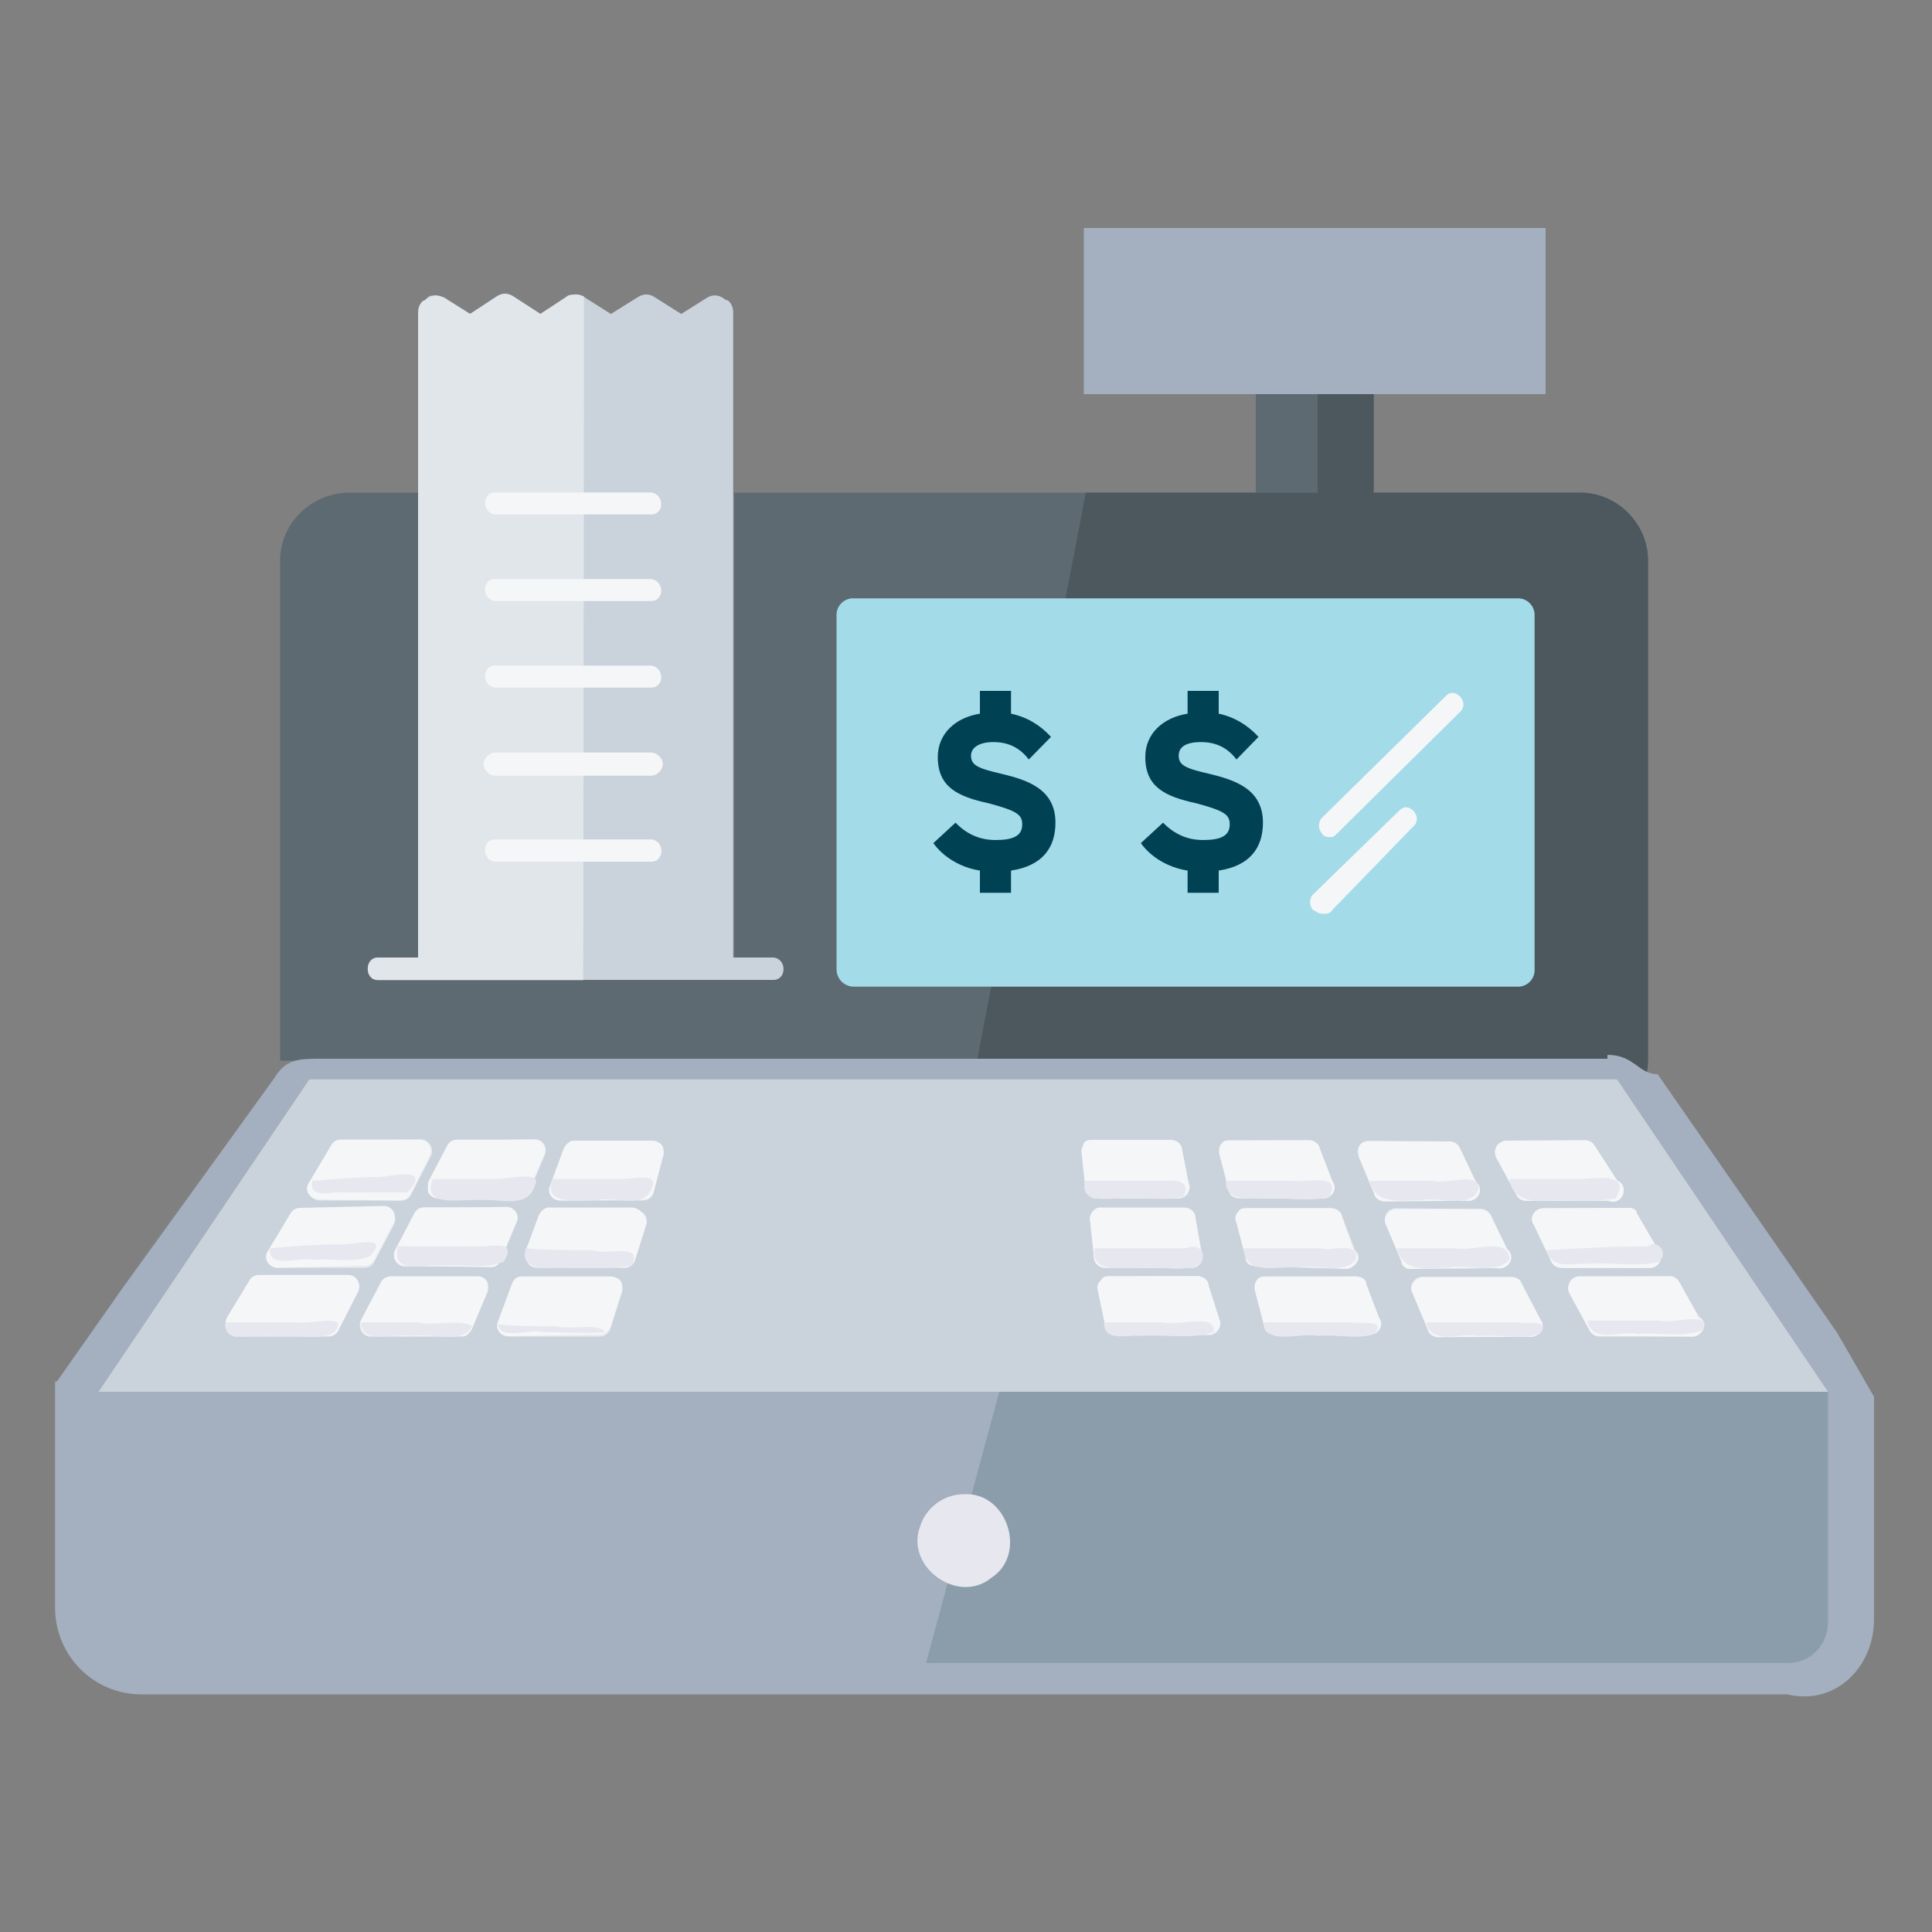 <?xml version="1.0" encoding="UTF-8" standalone="no"?>
<svg  xmlns="http://www.w3.org/2000/svg" viewBox="0 0 10 10">
 
  <rect x="0" y="0" width="10" height="10" fill="#808080" stroke="none"/>
 
  <path 
     d="M 8.53,5.49 V 2.9 C 8.53,2.71 8.37,2.55 8.18,2.55 H 7.11 V 2.04 H 6.5 V 2.55 H 3.8 V 4.96 H 2.17 V 2.55 H 1.81 c -0.2,0 -0.36,0.16 -0.36,0.35 v 2.59"
     style="fill:#5e6a71;" />
  <path class="shade"  d="M 6.82,2.04 V 2.55 H 5.62 L 4.99,5.84 h 3.19 c 0.19,0 0.35,-0.16 0.35,-0.35 V 2.9 C 8.53,2.71 8.37,2.55 8.18,2.55 H 7.11 V 2.04 Z"
     style="fill:#4c575e;" />
  
  <path d="M 5.61,1.18 H 8 V 2.04 H 5.61 Z m 2.71,4.3 H 1.66 c -0.11,0 -0.18,0 -0.24,0.1 l -0,0 L 0.64,6.66 1.37,5.62 0.295,7.15 c 0,0 0,0 -0.01,0 v 0 0 0 0 0 0 0 0 0 0 0 0 1.17 c 0,0.25 0.2,0.45 0.446,0.45 H 9.25 C 9.5,8.83 9.7,8.63 9.7,8.38 v -1.15 0 0 0 0 0 0 0 0 0 0 0 L 9.51,6.9 8.58,5.56 c -0.1,0 -0.12,-0.1 -0.26,-0.1 z"
     style="fill:#a4b0bf;" />
  <path  d="m 4.42,3.097 a 0.086,0.086 0 0 0 -0.09,0.09 v 1.83 c 0,0.05 0.04,0.09 0.09,0.09 h 3.433 a 0.086,0.086 0 0 0 0.09,-0.09 v -1.83 a 0.086,0.086 0 0 0 -0.09,-0.09 z"
     style="fill:#a3dbe8;" />
  <path
     d="M 8.37,5.587 9.462,7.204 H 0.51 L 1.601,5.587 M 2.254,1.529 c -0.01,0 -0.03,0 -0.04,0.01 -0.02,0.02 -0.04,0.04 -0.04,0.07 V 4.956 H 1.956 c -0.07,0 -0.07,0.11 0,0.116 h 2.047 c 0.07,-0 0.07,-0.11 0,-0.116 H 3.795 v -2.465 0 -0.877 c -10e-4,-0.02 -0.01,-0.05 -0.03,-0.06 -0,-0 -0.01,-0 -0.02,-0.01 -0.03,-0.02 -0.06,-0.02 -0.09,0 L 3.526,1.625 3.39,1.539 c -0.03,-0.02 -0.06,-0.02 -0.09,0 L 3.162,1.625 3.026,1.539 c -0.03,-0.02 -0.06,-0.02 -0.09,0 L 2.797,1.625 2.661,1.539 c -0.03,-0.02 -0.06,-0.02 -0.09,0 L 2.433,1.625 2.298,1.539 c -0.01,-0 -0.03,-0.01 -0.04,-0.01 z"
     style="fill:#cad2db; "  />
  <path
     class="shade"
     style="fill:#e1e6ea;"
     d="M 3.019,5.073 H 1.956 c -0.07,0 -0.07,-0.111 0,-0.116 h 0.208 v -2.465 0 -0.877 c 0,-0.02 0.01,-0.05 0.03,-0.06 0.01,0 0.01,-0.01 0.02,-0.01 0.03,-0.02 0.06,-0.02 0.09,0 l 0.129,0.08 0.136,-0.09 c 0.03,-0.02 0.06,-0.02 0.09,0 l 0.138,0.09 0.136,-0.09 c 0.01,-0.01 0.03,-0.01 0.04,-0.01 0.02,0 0.03,0 0.05,0.01 z"
   />
  <path
     d="m 8.175,6.609 a 0.057,0.057 0 0 0 -0.05,0.03 0.057,0.057 0 0 0 0,0.06 l 0.103,0.189 a 0.057,0.057 0 0 0 0.05,0.03 h 0.483 c 0.03,0 0.06,-0.03 0.06,-0.06 A 0.055,0.055 0 0 0 8.795,6.816 L 8.692,6.636 a 0.059,0.059 0 0 0 -0.06,-0.03 z m -0.805,0 a 0.057,0.057 0 0 0 -0.06,0.08 l 0.08,0.19 a 0.057,0.057 0 0 0 0.05,0.04 h 0.483 a 0.058,0.058 0 0 0 0.05,-0.09 L 7.876,6.641 A 0.059,0.059 0 0 0 7.83,6.609 Z m -0.815,0 a 0.057,0.057 0 0 0 -0.05,0.02 0.057,0.057 0 0 0 -0.01,0.05 l 0.05,0.19 a 0.057,0.057 0 0 0 0.06,0.04 h 0.482 a 0.058,0.058 0 0 0 0.05,-0.09 L 7.072,6.647 a 0.058,0.058 0 0 0 -0.06,-0.04 z m -0.805,0 A 0.057,0.057 0 0 0 5.7,6.629 0.057,0.057 0 0 0 5.68,6.669 l 0.04,0.192 a 0.058,0.058 0 0 0 0.06,0.05 h 0.471 a 0.058,0.058 0 0 0 0.06,-0.08 L 6.256,6.655 a 0.058,0.058 0 0 0 -0.06,-0.05 z m -3.046,0 c -0.02,0 -0.04,0.01 -0.05,0.04 l -0.07,0.189 a 0.057,0.057 0 0 0 0.05,0.08 H 3.11 A 0.058,0.058 0 0 0 3.16,6.878 L 3.22,6.688 A 0.058,0.058 0 0 0 3.208,6.633 0.059,0.059 0 0 0 3.162,6.609 H 2.701 Z m -0.684,0 A 0.059,0.059 0 0 0 1.97,6.64 l -0.1,0.189 a 0.059,0.059 0 0 0 0,0.06 c 0.01,0.02 0.03,0.03 0.05,0.03 h 0.473 c 0.02,0 0.04,-0.02 0.05,-0.04 l 0.08,-0.19 a 0.059,0.059 0 0 0 0,-0.05 0.057,0.057 0 0 0 -0.05,-0.03 h -0.45 z m -0.681,0 a 0.058,0.058 0 0 0 -0.05,0.03 l -0.115,0.19 a 0.059,0.059 0 0 0 0,0.06 0.059,0.059 0 0 0 0.05,0.03 h 0.475 a 0.058,0.058 0 0 0 0.05,-0.03 l 0.1,-0.196 a 0.055,0.055 0 0 0 0,-0.06 0.057,0.057 0 0 0 -0.05,-0.03 H 1.34 Z M 7.991,6.254 a 0.057,0.057 0 0 0 -0.05,0.09 l 0.09,0.189 c 0.01,0.02 0.03,0.03 0.06,0.03 h 0.448 a 0.058,0.058 0 0 0 0.04,-0.1 L 8.473,6.282 a 0.058,0.058 0 0 0 -0.04,-0.03 z m -0.758,0 a 0.057,0.057 0 0 0 -0.06,0.08 l 0.08,0.19 a 0.057,0.057 0 0 0 0.04,0.04 H 7.75 A 0.058,0.058 0 0 0 7.8,6.464 L 7.715,6.288 a 0.058,0.058 0 0 0 -0.06,-0.03 z m -0.77,0 a 0.057,0.057 0 0 0 -0.05,0.02 0.058,0.058 0 0 0 -0.01,0.05 l 0.05,0.191 a 0.057,0.057 0 0 0 0.06,0.04 h 0.459 c 0.02,0 0.06,-0.03 0.06,-0.06 A 0.058,0.058 0 0 0 7.014,6.471 L 6.945,6.293 A 0.058,0.058 0 0 0 6.888,6.254 H 6.451 Z m -0.77,0 a 0.057,0.057 0 0 0 -0.05,0.07 l 0.02,0.19 a 0.057,0.057 0 0 0 0.06,0.05 h 0.448 a 0.058,0.058 0 0 0 0.05,-0.08 L 6.187,6.3 A 0.057,0.057 0 0 0 6.13,6.254 Z m -2.854,0 a 0.057,0.057 0 0 0 -0.05,0.04 l -0.07,0.189 a 0.058,0.058 0 0 0 0.01,0.05 c 0.01,0.02 0.03,0.03 0.05,0.03 h 0.448 a 0.058,0.058 0 0 0 0.06,-0.04 l 0.06,-0.19 A 0.06,0.06 0 0 0 3.32,6.278 0.058,0.058 0 0 0 3.274,6.254 Z m -0.644,0 a 0.057,0.057 0 0 0 -0.05,0.03 l -0.1,0.192 a 0.057,0.057 0 0 0 0.05,0.08 h 0.448 c 0.02,0 0.04,-0.01 0.05,-0.04 l 0.08,-0.19 a 0.057,0.057 0 0 0 -0.05,-0.08 z m -0.642,0 a 0.058,0.058 0 0 0 -0.05,0.03 L 1.389,6.472 a 0.058,0.058 0 0 0 0.05,0.09 h 0.448 c 0.02,0 0.04,-0.01 0.05,-0.03 l 0.1,-0.189 a 0.056,0.056 0 0 0 0,-0.06 0.057,0.057 0 0 0 -0.05,-0.03 z m 6.243,-0.35 c -0.01,0 -0.04,0.01 -0.05,0.03 a 0.058,0.058 0 0 0 0,0.06 l 0.103,0.191 c 0.01,0.02 0.03,0.03 0.05,0.03 H 8.324 A 0.057,0.057 0 0 0 8.37,6.11 L 8.255,5.932 a 0.057,0.057 0 0 0 -0.05,-0.03 z m -0.713,0 a 0.058,0.058 0 0 0 -0.05,0.03 0.058,0.058 0 0 0 0,0.05 l 0.08,0.191 a 0.057,0.057 0 0 0 0.05,0.04 h 0.425 a 0.058,0.058 0 0 0 0.05,-0.1 L 7.554,5.938 a 0.056,0.056 0 0 0 -0.06,-0.03 z m -0.712,0 a 0.057,0.057 0 0 0 -0.05,0.02 0.057,0.057 0 0 0 -0.01,0.05 l 0.05,0.189 a 0.057,0.057 0 0 0 0.06,0.04 h 0.425 a 0.057,0.057 0 0 0 0.05,-0.09 L 6.83,5.942 A 0.057,0.057 0 0 0 6.78,5.902 Z m -0.713,0 a 0.058,0.058 0 0 0 -0.05,0.02 0.056,0.056 0 0 0 -0.01,0.04 l 0.02,0.19 a 0.057,0.057 0 0 0 0.06,0.05 h 0.414 a 0.057,0.057 0 0 0 0.06,-0.08 L 6.118,5.95 A 0.058,0.058 0 0 0 6.058,5.9 Z m -2.684,0 a 0.057,0.057 0 0 0 -0.05,0.04 l -0.07,0.19 a 0.058,0.058 0 0 0 0.05,0.08 h 0.419 a 0.058,0.058 0 0 0 0.06,-0.04 L 3.435,5.978 A 0.057,0.057 0 0 0 3.424,5.927 0.058,0.058 0 0 0 3.378,5.904 H 2.973 Z m -1.204,0 a 0.058,0.058 0 0 0 -0.05,0.03 l -0.113,0.19 a 0.058,0.058 0 0 0 0.05,0.09 h 0.421 a 0.057,0.057 0 0 0 0.05,-0.03 l 0.1,-0.196 a 0.058,0.058 0 0 0 0,-0.06 0.057,0.057 0 0 0 -0.05,-0.03 z m 0.601,0 a 0.057,0.057 0 0 0 -0.05,0.03 l -0.1,0.191 a 0.058,0.058 0 0 0 0,0.05 0.059,0.059 0 0 0 0.05,0.03 h 0.42 a 0.057,0.057 0 0 0 0.05,-0.04 l 0.08,-0.189 a 0.058,0.058 0 0 0 -0.05,-0.08 z" class="shade"
     style="fill:#e8ebef;"
       />
  <path  class="shade" 
     d="m 5.172,7.204 h 4.29 v 1.189 c 0,0.12 -0.09,0.215 -0.207,0.215 H 4.793 Z"
     style=" fill:#8b9dab;" />
  <path class="shade"
     d="m 8.761,6.918 c 0.03,0 0.06,-0.03 0.06,-0.06 0,-0.02 -0.01,-0.03 -0.03,-0.04 L 8.692,6.636 C 8.68,6.614 8.656,6.602 8.632,6.606 l -0.457,0 c -0.02,0 -0.04,0.01 -0.05,0.03 -0.01,0.02 -0.01,0.04 0,0.06 l 0.103,0.189 c 0.01,0.02 0.03,0.03 0.05,0.03 M 7.923,6.919 c 0.05,0 0.08,-0.05 0.05,-0.09 l -0.1,-0.188 c 0,-0.02 -0.03,-0.03 -0.05,-0.03 H 7.37 c -0.04,0 -0.08,0.04 -0.06,0.08 l 0.08,0.19 c 0,0.02 0.03,0.04 0.05,0.04 M 7.087,6.909 c 0.05,0 0.08,-0.05 0.05,-0.09 L 7.072,6.647 c 0,-0.03 -0.03,-0.04 -0.06,-0.04 H 6.555 c -0.02,0 -0.04,0 -0.05,0.02 -0.01,0.01 -0.01,0.03 -0.01,0.05 l 0.05,0.19 c 0,0.03 0.03,0.04 0.06,0.04 m -0.354,0 c 0.04,0 0.08,-0.04 0.06,-0.08 L 6.256,6.655 c 0,-0.03 -0.03,-0.05 -0.06,-0.05 H 5.75 c -0.02,0 -0.04,0 -0.05,0.02 -0.01,0.01 -0.02,0.02 -0.02,0.04 l 0.04,0.192 c 0,0.03 0.03,0.05 0.06,0.05 m -2.67,0 c 0.02,0 0.04,-0.02 0.05,-0.04 L 3.22,6.677 C 3.22,6.657 3.221,6.637 3.21,6.627 3.2,6.617 3.18,6.607 3.16,6.607 H 2.699 v 0 c -0.02,0 -0.04,0.01 -0.05,0.04 l -0.07,0.189 c -0.02,0.04 0.01,0.08 0.05,0.08 m -0.236,0 c 0.02,0 0.04,-0.02 0.05,-0.04 l 0.08,-0.19 v -0.05 c -0.01,-0.02 -0.03,-0.03 -0.05,-0.03 h -0.45 v 0 c -0.02,0 -0.04,0.01 -0.05,0.03 l -0.1,0.189 c -0.01,0.02 -0.01,0.04 0,0.06 0.01,0.02 0.03,0.03 0.05,0.03 m -0.221,0 c 0.02,0 0.04,-0.01 0.05,-0.03 l 0.1,-0.196 c 0.01,-0.02 0.01,-0.04 0,-0.06 -0.01,-0.02 -0.03,-0.03 -0.05,-0.03 H 1.34 v 0 c -0.02,0 -0.04,0.01 -0.05,0.03 l -0.115,0.19 c -0.01,0.02 -0.01,0.04 0,0.06 0.01,0.02 0.03,0.03 0.05,0.03 M 7.991,6.254 c -0.05,0 -0.08,0.05 -0.05,0.09 l 0.09,0.189 c 0.01,0.02 0.03,0.03 0.06,0.03 h 0.448 c 0.05,0 0.08,-0.06 0.04,-0.1 L 8.473,6.282 c 0,-0.02 -0.02,-0.03 -0.04,-0.03 z M 7.75,6.564 c 0.06,0.01 0.1,-0.06 0.05,-0.1 L 7.715,6.288 C 7.705,6.268 7.675,6.258 7.655,6.258 H 7.233 c -0.04,0 -0.08,0.04 -0.06,0.08 l 0.08,0.19 c 0,0.02 0.02,0.04 0.04,0.04 m -0.321,0 c 0.02,0 0.06,-0.03 0.06,-0.06 0,0 -0.01,-0.02 -0.02,-0.02 L 6.945,6.293 c 0,-0.02 -0.03,-0.04 -0.06,-0.04 h -0.437 0.01 c -0.02,0 -0.04,0 -0.05,0.02 -0.01,0.01 -0.02,0.03 -0.01,0.05 l 0.05,0.191 c 0,0.03 0.03,0.04 0.06,0.04 m -0.342,0 c 0.04,0 0.07,-0.04 0.05,-0.08 L 6.187,6.3 c 0,-0.03 -0.03,-0.05 -0.06,-0.05 H 5.693 c -0.03,0 -0.06,0.04 -0.05,0.07 l 0.02,0.19 c 0,0.03 0.03,0.05 0.06,0.05 m -2.496,0 c 0.03,0 0.05,-0.01 0.06,-0.04 l 0.06,-0.19 c 0,-0.02 0,-0.04 -0.03,-0.06 C 3.307,6.26 3.287,6.25 3.267,6.25 H 2.839 c -0.02,0 -0.04,0.02 -0.05,0.04 l -0.07,0.189 c 0,0.02 -10e-4,0.04 0.01,0.05 0.01,0.02 0.03,0.03 0.05,0.03 m -0.236,0 c 0.02,0 0.04,-0.01 0.05,-0.04 l 0.08,-0.19 c 0.02,-0.04 -0.01,-0.08 -0.05,-0.08 H 2.195 c -0.02,0 -0.04,0.01 -0.05,0.03 l -0.1,0.192 c -0.02,0.04 0.01,0.08 0.05,0.08 m -0.208,0 c 0.02,0 0.04,-0.01 0.05,-0.03 l 0.1,-0.189 c 0.01,-0.02 0.01,-0.04 0,-0.06 -0.01,-0.02 -0.03,-0.03 -0.05,-0.03 l -0.434,0.01 c -0.02,0 -0.04,0.01 -0.05,0.03 L 1.389,6.472 c -0.03,0.04 0,0.09 0.05,0.09 M 7.796,5.904 c -0.01,0 -0.04,0.01 -0.05,0.03 -0.01,0.02 -0.01,0.04 0,0.06 l 0.103,0.191 c 0.01,0.02 0.03,0.03 0.05,0.03 H 8.324 C 8.394,6.246 8.44,6.141 8.37,6.11 L 8.255,5.932 C 8.245,5.914 8.226,5.902 8.205,5.902 Z M 7.588,6.215 c 0.06,0.01 0.1,-0.06 0.05,-0.1 L 7.554,5.938 C 7.544,5.918 7.514,5.908 7.494,5.908 H 7.083 c -0.02,0 -0.04,0.01 -0.05,0.03 v 0.05 l 0.08,0.191 c 0,0.02 0.03,0.04 0.05,0.04 M 6.846,6.203 c 0.05,0 0.08,-0.05 0.05,-0.09 L 6.83,5.942 C 6.83,5.922 6.8,5.902 6.78,5.902 H 6.371 c -0.02,0 -0.04,0 -0.05,0.02 -0.01,0.01 -0.01,0.03 -0.01,0.05 l 0.05,0.189 c 0,0.03 0.03,0.04 0.06,0.04 m -0.329,0 c 0.04,0 0.08,-0.04 0.06,-0.08 L 6.118,5.95 C 6.118,5.92 6.088,5.9 6.058,5.9 h -0.4 c -0.02,0 -0.04,0 -0.05,0.02 0,0.01 -0.01,0.03 -0.01,0.04 l 0.02,0.19 c 0,0.03 0.03,0.05 0.06,0.05 M 3.323,6.21 c 0.03,0 0.05,-0.01 0.06,-0.04 l 0.05,-0.196 c 0,-0.02 0,-0.04 -0.01,-0.05 -0.01,-0.01 -0.03,-0.02 -0.05,-0.02 H 2.968 v 0 c -0.02,0 -0.04,0.02 -0.05,0.04 l -0.07,0.19 c -0.02,0.04 0.01,0.08 0.05,0.08 m -0.826,0 c 0.02,0 0.04,-0.01 0.05,-0.03 l 0.1,-0.196 c 0.01,-0.02 0.01,-0.04 0,-0.06 -0.01,-0.02 -0.03,-0.03 -0.05,-0.03 H 1.764 c -0.02,0 -0.04,0.01 -0.05,0.03 l -0.113,0.19 c -0.03,0.04 0,0.09 0.05,0.09 m 1.034,0 c 0.02,0 0.04,-0.02 0.05,-0.04 l 0.08,-0.189 c 0.02,-0.04 -0.01,-0.08 -0.05,-0.08 h -0.4 c -0.02,0 -0.04,0.01 -0.05,0.03 l -0.1,0.191 v 0.05 c 0.01,0.02 0.03,0.03 0.05,0.03 M 7.267,4.181 c -0.01,0 -0.02,0.01 -0.03,0.02 L 6.796,4.63 c -0.02,0.02 -0.02,0.06 0,0.08 0.02,0.01 0.03,0.02 0.05,0.02 0.02,0 0.04,0 0.05,-0.02 L 7.313,4.28 c 0.05,-0.04 0,-0.114 -0.05,-0.1 z M 7.508,3.588 c -0.01,0 -0.02,0.01 -0.03,0.02 L 6.842,4.233 c -0.02,0.02 -0.02,0.06 0,0.08 0.01,0.02 0.03,0.02 0.05,0.02 0.01,0 0.02,-0.01 0.03,-0.02 L 7.554,3.688 c 0.05,-0.04 0,-0.114 -0.05,-0.1 z M 2.563,4.345 c -0.07,0 -0.07,0.109 0,0.115 h 0.808 c 0.07,0 0.07,-0.109 0,-0.115 z m 0,-0.45 c -0.03,0 -0.06,0.03 -0.06,0.06 0,0.03 0.03,0.06 0.06,0.06 h 0.808 c 0.03,0 0.06,-0.03 0.06,-0.06 0,-0.03 -0.03,-0.06 -0.06,-0.06 z m 0,-0.45 c -0.07,0 -0.07,0.105 0,0.114 H 3.37 c 0.07,0 0.07,-0.105 0,-0.114 z m 0,-0.448 c -0.07,0 -0.07,0.105 0,0.114 H 3.37 c 0.07,0 0.07,-0.105 0,-0.114 z m 0,-0.448 c -0.07,0 -0.07,0.105 0,0.114 H 3.37 c 0.07,0 0.07,-0.105 0,-0.114 z" 
     style=" fill:#f5f6f8;" />
  <path
     d="m 1.619,6.102 c -0.03,0.1 0.08,0.07 0.135,0.07 0.118,-0 0.241,0 0.356,-0 0.117,-0.13 -0.05,-0.09 -0.141,-0.08 -0.116,0 -0.233,0.01 -0.35,0.02 z m 0.621,0 c -0.06,0.157 0.157,0.1 0.247,0.11 0.1,-0.01 0.247,0.05 0.283,-0.08 0.04,-0.08 -0.168,-0.02 -0.235,-0.03 -0.1,10e-4 -0.197,0 -0.295,0 z m 0.622,0 c -0.06,0.145 0.146,0.107 0.231,0.11 0.08,-0.02 0.221,0.04 0.268,-0.04 0.08,-0.121 -0.104,-0.06 -0.171,-0.07 -0.109,0 -0.219,0 -0.328,0 z m 2.757,0 c -0.04,0.133 0.113,0.1 0.193,0.1 0.102,-0.01 0.219,0.02 0.313,-0.01 0.04,-0.07 -0.03,-0.09 -0.09,-0.08 -0.14,-0 -0.279,-0 -0.418,-0 z m 0.726,0 c -0.01,0.14 0.156,0.09 0.245,0.1 0.09,-0 0.205,0.02 0.292,-0.01 0.06,-0.122 -0.11,-0.07 -0.182,-0.08 -0.118,-0 -0.237,-0 -0.355,-0 z m 0.744,0 c 0.02,0.141 0.166,0.109 0.271,0.11 0.09,-0.02 0.254,0.05 0.294,-0.06 -0,-0.09 -0.168,-0.02 -0.239,-0.04 -0.108,-0 -0.217,-0 -0.326,-0 z m 0.723,0 c 0.02,0.126 0.138,0.116 0.239,0.11 0.104,-0 0.211,0.01 0.312,-0.01 0.09,-0.154 -0.144,-0.09 -0.232,-0.1 -0.106,0 -0.213,0 -0.319,0 z M 1.397,6.461 c -0.01,0.113 0.156,0.04 0.227,0.06 0.1,-0.01 0.206,0.02 0.292,-0.02 0.109,-0.121 -0.1,-0.05 -0.167,-0.06 -0.117,0 -0.235,0.01 -0.352,0.02 z m 0.662,0 c -0.03,0.135 0.13,0.08 0.209,0.09 0.112,-0.01 0.238,0.02 0.339,-0.02 0.08,-0.126 -0.08,-0.07 -0.161,-0.08 -0.129,0 -0.258,0 -0.387,0 z m 0.663,0 c -0.03,0.09 0.07,0.114 0.145,0.1 0.133,-0 0.278,0.01 0.403,-0.01 0.06,-0.124 -0.129,-0.05 -0.203,-0.08 -0.115,-0 -0.23,-0 -0.345,-0.01 z m 2.944,0 c -0.02,0.144 0.163,0.09 0.251,0.1 0.09,-0.01 0.206,0.03 0.293,-0.02 0.04,-0.05 -0,-0.11 -0.07,-0.08 -0.158,0 -0.316,0 -0.474,0 z m 0.773,0 c 0,0.148 0.18,0.09 0.277,0.1 0.1,-0.02 0.235,0.04 0.302,-0.04 0.01,-0.104 -0.121,-0.04 -0.185,-0.06 -0.131,0 -0.263,0 -0.394,0 z m 0.792,0 c 0.03,0.134 0.168,0.1 0.271,0.1 0.102,-0.02 0.23,0.04 0.311,-0.04 -0,-0.124 -0.194,-0.04 -0.285,-0.06 -0.1,0 -0.198,0 -0.297,0 z m 0.771,0 c 0.02,0.11 0.13,0.08 0.211,0.08 0.123,-0.01 0.256,0.02 0.374,-0.01 0.05,-0.04 0,-0.12 -0.06,-0.08 -0.174,0 -0.349,0.01 -0.524,0.02 z M 1.168,6.845 c 0,0.123 0.186,0.05 0.273,0.07 0.09,-0.01 0.205,0.03 0.29,-0.02 0.08,-0.1 -0.12,-0.04 -0.178,-0.05 -0.128,0 -0.257,0 -0.385,0 z m 0.701,0 c 0,0.123 0.186,0.05 0.273,0.07 0.1,-0.02 0.245,0.05 0.302,-0.05 -0.05,-0.04 -0.194,-0 -0.281,-0.02 -0.1,0 -0.196,0 -0.294,0 z m 0.708,0 c 0,0.1 0.162,0.03 0.231,0.05 0.106,-0 0.223,0.01 0.323,-0 -0.03,-0.05 -0.177,-0.01 -0.252,-0.03 -0.101,-0 -0.201,-0 -0.302,-0.01 z m 3.137,0 c -0,0.107 0.129,0.06 0.193,0.07 0.123,-0.01 0.259,0.02 0.374,-0.02 0.02,-0.101 -0.182,-0.03 -0.26,-0.05 -0.102,0 -0.205,0 -0.307,0 z m 0.824,0 c 0.01,0.123 0.194,0.05 0.283,0.07 0.1,-0.01 0.205,0.02 0.294,-0.01 0.06,-0.08 -0.07,-0.05 -0.112,-0.06 -0.155,0 -0.31,0 -0.465,0 z m 0.843,0 c 0.03,0.121 0.183,0.05 0.273,0.07 0.103,-0.01 0.219,0.02 0.316,-0.01 0.06,-0.08 -0.06,-0.05 -0.112,-0.06 -0.159,0 -0.318,0 -0.477,0 z m 0.837,0 c 0.03,0.109 0.175,0.04 0.261,0.06 0.11,-0.01 0.232,0.02 0.333,-0.02 0.06,-0.104 -0.159,-0.03 -0.22,-0.05 -0.124,0 -0.249,0 -0.374,0 z M 4.992,7.734 C 5.214,7.723 5.318,8.045 5.132,8.166 4.96,8.309 4.684,8.11 4.762,7.902 c 0.03,-0.1 0.127,-0.17 0.23,-0.168 z" class="shade"
     style="fill:#e7e7ef;"  />
  <path
     d="M 6.147,3.576 V 3.694 C 6.02,3.714 5.928,3.797 5.928,3.918 c 0,0.157 0.104,0.205 0.265,0.24 0.149,0.04 0.172,0.06 0.172,0.11 0,0.06 -0.05,0.08 -0.138,0.08 -0.08,0 -0.149,-0.03 -0.207,-0.09 L 5.905,4.364 c 0.05,0.07 0.138,0.126 0.242,0.142 V 4.621 H 6.308 V 4.506 C 6.468,4.482 6.537,4.389 6.537,4.258 6.537,4.082 6.388,4.037 6.262,4.006 6.135,3.977 6.101,3.961 6.101,3.911 c 0,-0.04 0.03,-0.07 0.115,-0.07 0.08,0 0.138,0.03 0.184,0.09 L 6.514,3.814 C 6.457,3.752 6.388,3.711 6.308,3.694 V 3.576 Z m -1.075,0 v 0.118 c -0.126,0.02 -0.218,0.103 -0.218,0.224 0,0.157 0.104,0.205 0.264,0.24 0.15,0.04 0.173,0.06 0.173,0.11 0,0.06 -0.05,0.08 -0.138,0.08 -0.08,0 -0.15,-0.03 -0.207,-0.09 L 4.831,4.364 c 0.05,0.07 0.138,0.126 0.241,0.142 V 4.621 H 5.233 V 4.506 C 5.394,4.482 5.463,4.389 5.463,4.258 5.463,4.082 5.314,4.037 5.187,4.006 5.061,3.977 5.026,3.961 5.026,3.911 c 0,-0.04 0.04,-0.07 0.115,-0.07 0.08,0 0.138,0.03 0.184,0.09 L 5.44,3.814 C 5.383,3.752 5.314,3.711 5.233,3.694 V 3.576 Z"
     style="fill:#004153; " class="shade"  />
</svg>
